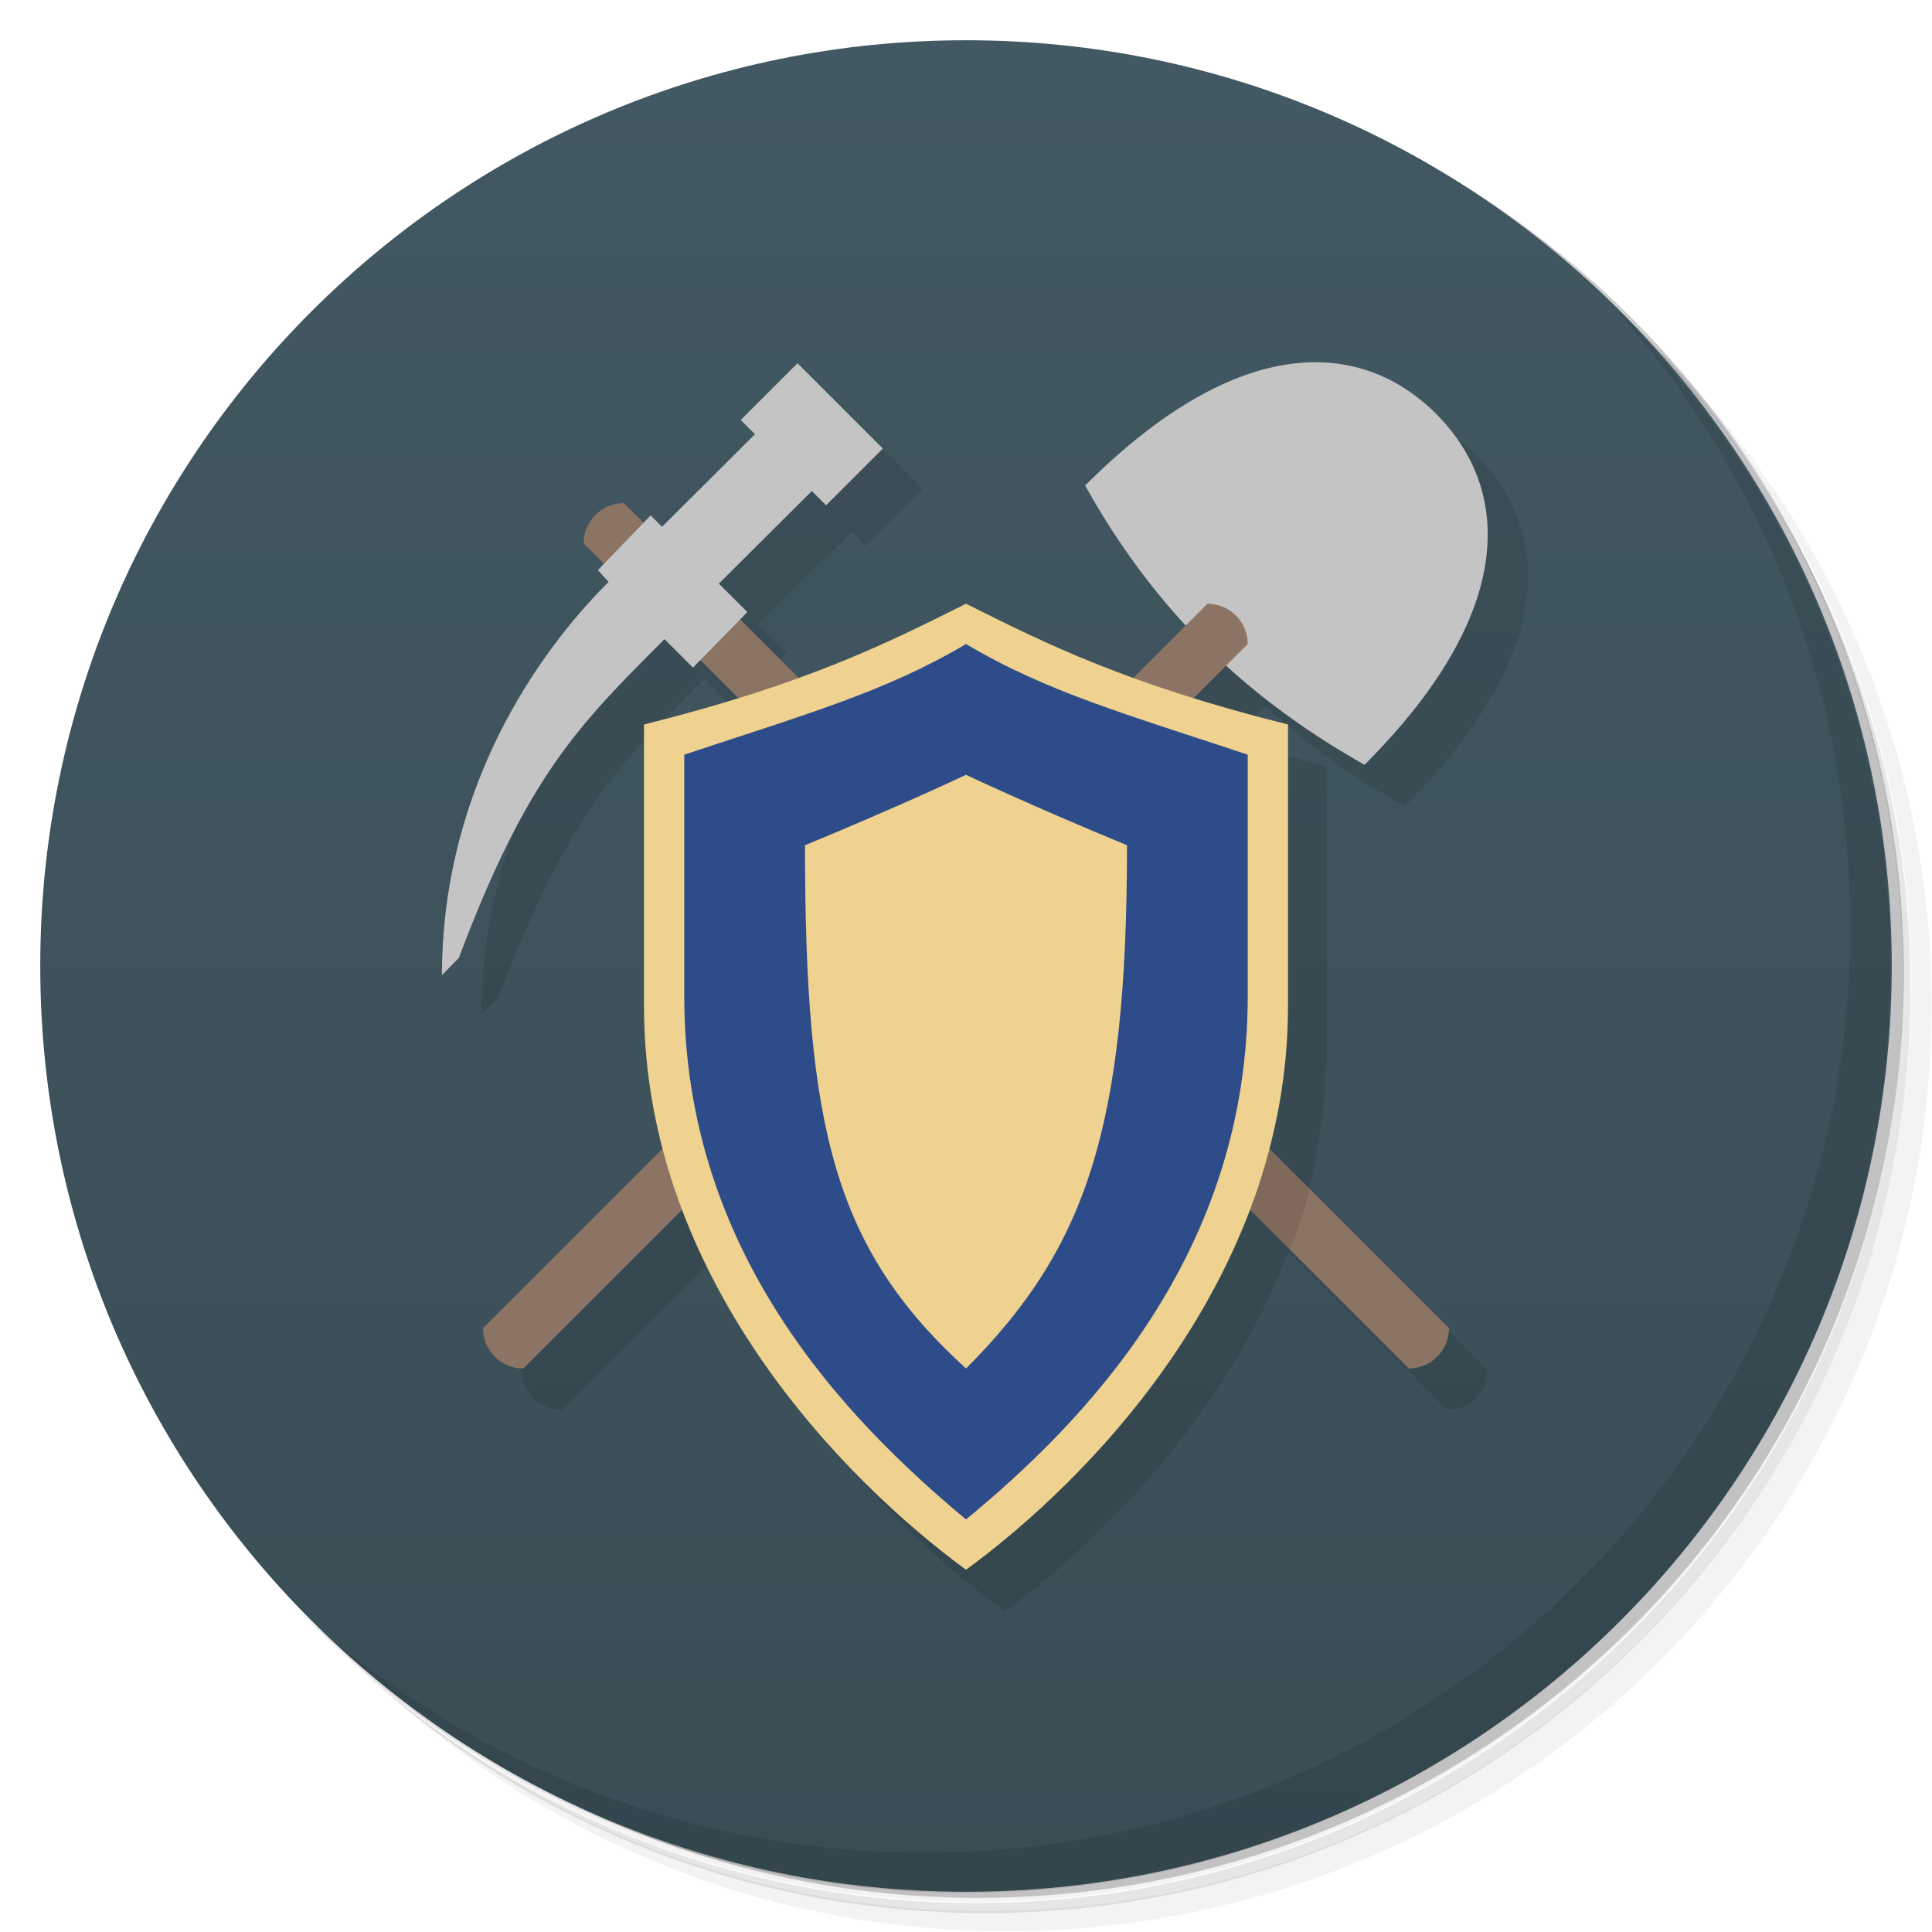 <svg version="1.1" viewBox="0 0 48 48" xmlns="http://www.w3.org/2000/svg">
 <defs>
  <linearGradient id="bg" x1="1" x2="47" gradientTransform="matrix(0 -1 1 0 -1.5e-6 48)" gradientUnits="userSpaceOnUse">
   <stop style="stop-color:#394d55" offset="0"/>
   <stop style="stop-color:#425862" offset="1"/>
  </linearGradient>
 </defs>
 <path d="m36.3 5c5.86 4.06 9.69 10.8 9.69 18.5 0 12.4-10.1 22.5-22.5 22.5-7.67 0-14.4-3.83-18.5-9.69 1.04 1.82 2.31 3.5 3.78 4.97 4.08 3.71 9.51 5.97 15.5 5.97 12.7 0 23-10.3 23-23 0-5.95-2.26-11.4-5.97-15.5-1.47-1.48-3.15-2.74-4.97-3.78zm4.97 3.78c3.85 4.11 6.22 9.64 6.22 15.7 0 12.7-10.3 23-23 23-6.08 0-11.6-2.36-15.7-6.22 4.16 4.14 9.88 6.72 16.2 6.72 12.7 0 23-10.3 23-23 0-6.34-2.58-12.1-6.72-16.2z" style="opacity:.05"/>
 <path d="m41.3 8.78c3.71 4.08 5.97 9.51 5.97 15.5 0 12.7-10.3 23-23 23-5.95 0-11.4-2.26-15.5-5.97 4.11 3.85 9.64 6.22 15.7 6.22 12.7 0 23-10.3 23-23 0-6.08-2.36-11.6-6.22-15.7z" style="opacity:.1"/>
 <path d="m31.2 2.38c8.62 3.15 14.8 11.4 14.8 21.1 0 12.4-10.1 22.5-22.5 22.5-9.71 0-18-6.14-21.1-14.8a23 23 0 0 0 44.9-7 23 23 0 0 0-16-21.9z" style="opacity:.2"/>
 <path d="m24 1c12.7 0 23 10.3 23 23s-10.3 23-23 23-23-10.3-23-23 10.3-23 23-23z" style="fill:url(#bg)"/>
 <path d="m40 7.53c3.71 4.08 5.97 9.51 5.97 15.5 0 12.7-10.3 23-23 23-5.95 0-11.4-2.26-15.5-5.97 4.18 4.29 10 6.97 16.5 6.97 12.7 0 23-10.3 23-23 0-6.46-2.68-12.3-6.97-16.5z" style="opacity:.1"/>
 <path d="m20.8 10-4.7 5.44c-2.12 2.12-4.14 5.52-4.14 9.77l0.424-0.424c1.7-4.53 2.99-5.8 5.11-7.92l0.707 0.707-0.781 12-4.46 4.46c0 0.552 0.448 1 1 1l3.95-3.95c1.59 4.22 4.85 7.35 7.05 8.95 2.2-1.6 5.46-4.73 7.05-8.95l3.95 3.95c0.552 0 1-0.448 1-1l-4.46-4.46c0.292-1.12 0.461-2.3 0.461-3.54v-7c-0.881-0.22-1.63-0.44-2.34-0.66l0.818-0.818c1.03 0.939 2.17 1.75 3.46 2.48 3.83-3.83 3.63-6.87 1.78-8.72s-4.89-2.05-8.72 1.78l2.04 2.93-1 2-8.21-0.163-1.44-1.44 0.199-0.203-0.707-0.707 2.31-2.3 0.354 0.354 1.41-1.41z" style="opacity:.1"/>
 <path d="m33.9 19c-1.29-0.728-2.43-1.54-3.46-2.48l-1-0.998c-0.918-0.997-1.74-2.13-2.48-3.46 3.83-3.83 6.87-3.63 8.72-1.78s2.05 4.89-1.78 8.72z" style="fill:#c4c4c4"/>
 <path d="m13 34c-0.552 0-1-0.448-1-1l18-18c0.552 0 1 0.448 1 1l-0.521 0.521z" style="fill:#8c7464"/>
 <path d="m35 34c0.552 0 1-0.448 1-1l-20.5-20.5c-0.552 0-1 0.448-1 1z" style="fill:#8c7464"/>
 <path d="m24 21v2l8.05 8.05c0.185-0.49 0.355-0.991 0.49-1.51l-8.54-8.54z" style="opacity:.1"/>
 <path d="m24 15c-2 1-4 2-8 3v7c0 6.78 5 11.8 8 14 3-2.19 8-7.22 8-14v-7c-4-1-6-2-8-3z" style="fill:#efd28f"/>
 <path d="m11.4 23.8c1.7-4.53 2.99-5.8 5.11-7.92l0.707 0.707 1.35-1.38-0.707-0.707 2.31-2.3 0.354 0.354 1.41-1.41-2.12-2.12-1.41 1.41 0.354 0.354-2.31 2.3-0.283-0.283-1.31 1.36 0.265 0.292c-2.12 2.12-4.14 5.52-4.14 9.77z" style="fill:#c4c4c4"/>
 <path d="m24 16c-2 1.19-4 1.75-7 2.75v6c0 6.37 4 10.5 7 13 3-2.47 7-6.63 7-13v-6c-3-1-5-1.56-7-2.75zm0 3.25s1.58 0.75 4 1.75c0 7-1 10-4 13-3.29-3-4-6-4-13 2.42-1 4-1.75 4-1.75z" style="fill:#2e4c8a"/>
</svg>
